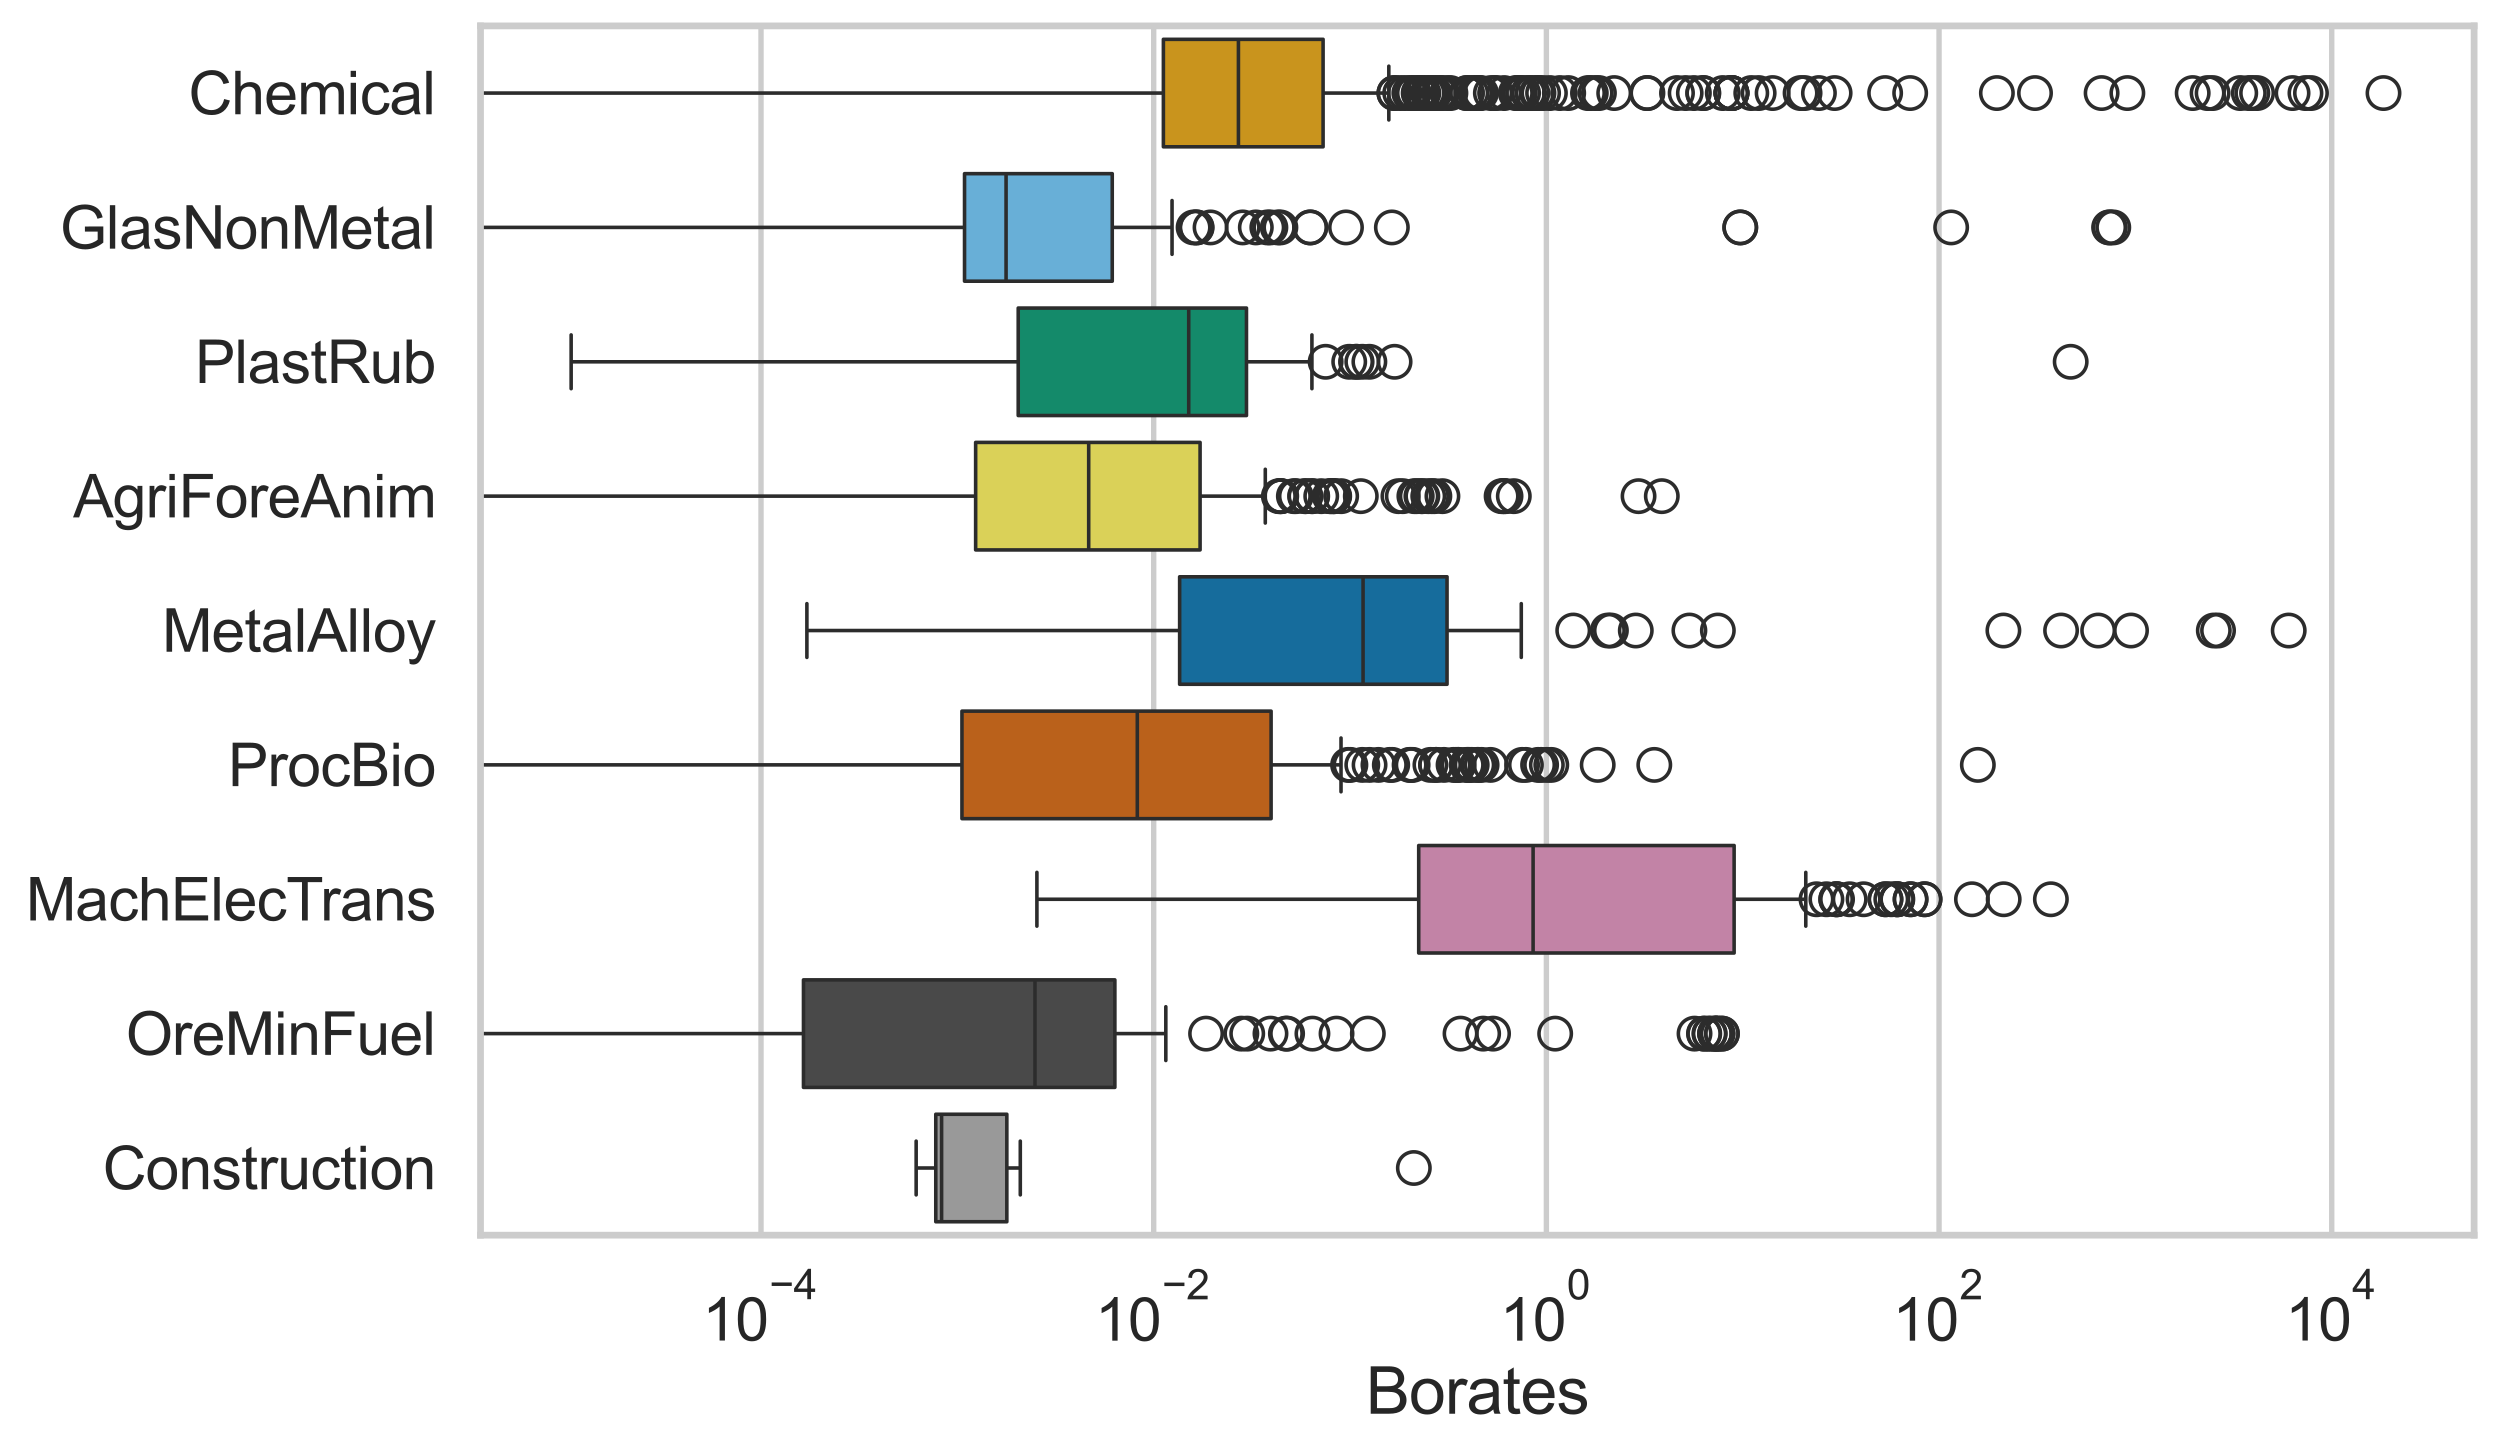 <?xml version="1.0" encoding="utf-8" standalone="no"?>
<!DOCTYPE svg PUBLIC "-//W3C//DTD SVG 1.1//EN"
  "http://www.w3.org/Graphics/SVG/1.1/DTD/svg11.dtd">
<svg xmlns:xlink="http://www.w3.org/1999/xlink" width="695.577pt" height="404.121pt" viewBox="0 0 695.577 404.121" xmlns="http://www.w3.org/2000/svg" version="1.1">
 <defs>
  <style type="text/css">*{stroke-linejoin: round; stroke-linecap: butt}</style>
 </defs>
 <g id="figure_1">
  <g id="patch_1">
   <path d="M 0 404.121 
L 695.577 404.121 
L 695.577 0 
L 0 0 
z
" style="fill: #ffffff"/>
  </g>
  <g id="axes_1">
   <g id="patch_2">
    <path d="M 133.697 343.665 
L 688.377 343.665 
L 688.377 7.2 
L 133.697 7.2 
z
" style="fill: #ffffff"/>
   </g>
   <g id="matplotlib.axis_1">
    <g id="xtick_1">
     <g id="line2d_1">
      <path d="M 211.738 343.665 
L 211.738 7.2 
" clip-path="url(#p78f8ecec0d)" style="fill: none; stroke: #cccccc; stroke-width: 1.5; stroke-linecap: round"/>
     </g>
     <g id="text_1">
      <!-- $\mathdefault{10^{-4}}$ -->
      <g style="fill: #262626" transform="translate(195.403 373.015) scale(0.165 -0.165)">
       <defs>
        <path id="ArialMT-31" d="M 2384 0 
L 1822 0 
L 1822 3584 
Q 1619 3391 1289 3197 
Q 959 3003 697 2906 
L 697 3450 
Q 1169 3672 1522 3987 
Q 1875 4303 2022 4600 
L 2384 4600 
L 2384 0 
z
" transform="scale(0.016)"/>
        <path id="ArialMT-30" d="M 266 2259 
Q 266 3072 433 3567 
Q 600 4063 929 4331 
Q 1259 4600 1759 4600 
Q 2128 4600 2406 4451 
Q 2684 4303 2865 4023 
Q 3047 3744 3150 3342 
Q 3253 2941 3253 2259 
Q 3253 1453 3087 958 
Q 2922 463 2592 192 
Q 2263 -78 1759 -78 
Q 1097 -78 719 397 
Q 266 969 266 2259 
z
M 844 2259 
Q 844 1131 1108 757 
Q 1372 384 1759 384 
Q 2147 384 2411 759 
Q 2675 1134 2675 2259 
Q 2675 3391 2411 3762 
Q 2147 4134 1753 4134 
Q 1366 4134 1134 3806 
Q 844 3388 844 2259 
z
" transform="scale(0.016)"/>
        <path id="ArialMT-2212" d="M 3381 1997 
L 356 1997 
L 356 2522 
L 3381 2522 
L 3381 1997 
z
" transform="scale(0.016)"/>
        <path id="ArialMT-34" d="M 2069 0 
L 2069 1097 
L 81 1097 
L 81 1613 
L 2172 4581 
L 2631 4581 
L 2631 1613 
L 3250 1613 
L 3250 1097 
L 2631 1097 
L 2631 0 
L 2069 0 
z
M 2069 1613 
L 2069 3678 
L 634 1613 
L 2069 1613 
z
" transform="scale(0.016)"/>
       </defs>
       <use xlink:href="#ArialMT-31" transform="translate(0 0.202)"/>
       <use xlink:href="#ArialMT-30" transform="translate(55.615 0.202)"/>
       <use xlink:href="#ArialMT-2212" transform="translate(112.973 69.895) scale(0.7)"/>
       <use xlink:href="#ArialMT-34" transform="translate(153.852 69.895) scale(0.7)"/>
      </g>
     </g>
    </g>
    <g id="xtick_2">
     <g id="line2d_2">
      <path d="M 320.994 343.665 
L 320.994 7.2 
" clip-path="url(#p78f8ecec0d)" style="fill: none; stroke: #cccccc; stroke-width: 1.5; stroke-linecap: round"/>
     </g>
     <g id="text_2">
      <!-- $\mathdefault{10^{-2}}$ -->
      <g style="fill: #262626" transform="translate(304.659 373.18) scale(0.165 -0.165)">
       <defs>
        <path id="ArialMT-32" d="M 3222 541 
L 3222 0 
L 194 0 
Q 188 203 259 391 
Q 375 700 629 1000 
Q 884 1300 1366 1694 
Q 2113 2306 2375 2664 
Q 2638 3022 2638 3341 
Q 2638 3675 2398 3904 
Q 2159 4134 1775 4134 
Q 1369 4134 1125 3890 
Q 881 3647 878 3216 
L 300 3275 
Q 359 3922 746 4261 
Q 1134 4600 1788 4600 
Q 2447 4600 2831 4234 
Q 3216 3869 3216 3328 
Q 3216 3053 3103 2787 
Q 2991 2522 2730 2228 
Q 2469 1934 1863 1422 
Q 1356 997 1212 845 
Q 1069 694 975 541 
L 3222 541 
z
" transform="scale(0.016)"/>
       </defs>
       <use xlink:href="#ArialMT-31" transform="translate(0 0.994)"/>
       <use xlink:href="#ArialMT-30" transform="translate(55.615 0.994)"/>
       <use xlink:href="#ArialMT-2212" transform="translate(112.973 70.688) scale(0.7)"/>
       <use xlink:href="#ArialMT-32" transform="translate(153.852 70.688) scale(0.7)"/>
      </g>
     </g>
    </g>
    <g id="xtick_3">
     <g id="line2d_3">
      <path d="M 430.25 343.665 
L 430.25 7.2 
" clip-path="url(#p78f8ecec0d)" style="fill: none; stroke: #cccccc; stroke-width: 1.5; stroke-linecap: round"/>
     </g>
     <g id="text_3">
      <!-- $\mathdefault{10^{0}}$ -->
      <g style="fill: #262626" transform="translate(417.297 373.18) scale(0.165 -0.165)">
       <use xlink:href="#ArialMT-31" transform="translate(0 0.994)"/>
       <use xlink:href="#ArialMT-30" transform="translate(55.615 0.994)"/>
       <use xlink:href="#ArialMT-30" transform="translate(112.973 70.688) scale(0.7)"/>
      </g>
     </g>
    </g>
    <g id="xtick_4">
     <g id="line2d_4">
      <path d="M 539.505 343.665 
L 539.505 7.2 
" clip-path="url(#p78f8ecec0d)" style="fill: none; stroke: #cccccc; stroke-width: 1.5; stroke-linecap: round"/>
     </g>
     <g id="text_4">
      <!-- $\mathdefault{10^{2}}$ -->
      <g style="fill: #262626" transform="translate(526.553 373.18) scale(0.165 -0.165)">
       <use xlink:href="#ArialMT-31" transform="translate(0 0.994)"/>
       <use xlink:href="#ArialMT-30" transform="translate(55.615 0.994)"/>
       <use xlink:href="#ArialMT-32" transform="translate(112.973 70.688) scale(0.7)"/>
      </g>
     </g>
    </g>
    <g id="xtick_5">
     <g id="line2d_5">
      <path d="M 648.761 343.665 
L 648.761 7.2 
" clip-path="url(#p78f8ecec0d)" style="fill: none; stroke: #cccccc; stroke-width: 1.5; stroke-linecap: round"/>
     </g>
     <g id="text_5">
      <!-- $\mathdefault{10^{4}}$ -->
      <g style="fill: #262626" transform="translate(635.808 373.015) scale(0.165 -0.165)">
       <use xlink:href="#ArialMT-31" transform="translate(0 0.202)"/>
       <use xlink:href="#ArialMT-30" transform="translate(55.615 0.202)"/>
       <use xlink:href="#ArialMT-34" transform="translate(112.973 69.895) scale(0.7)"/>
      </g>
     </g>
    </g>
    <g id="text_6">
     <!-- Borates -->
     <g style="fill: #262626" transform="translate(380.022 393.344) scale(0.18 -0.18)">
      <defs>
       <path id="ArialMT-42" d="M 469 0 
L 469 4581 
L 2188 4581 
Q 2713 4581 3030 4442 
Q 3347 4303 3526 4014 
Q 3706 3725 3706 3409 
Q 3706 3116 3547 2856 
Q 3388 2597 3066 2438 
Q 3481 2316 3704 2022 
Q 3928 1728 3928 1328 
Q 3928 1006 3792 729 
Q 3656 453 3456 303 
Q 3256 153 2954 76 
Q 2653 0 2216 0 
L 469 0 
z
M 1075 2656 
L 2066 2656 
Q 2469 2656 2644 2709 
Q 2875 2778 2992 2937 
Q 3109 3097 3109 3338 
Q 3109 3566 3000 3739 
Q 2891 3913 2687 3977 
Q 2484 4041 1991 4041 
L 1075 4041 
L 1075 2656 
z
M 1075 541 
L 2216 541 
Q 2509 541 2628 563 
Q 2838 600 2978 687 
Q 3119 775 3209 942 
Q 3300 1109 3300 1328 
Q 3300 1584 3169 1773 
Q 3038 1963 2805 2039 
Q 2572 2116 2134 2116 
L 1075 2116 
L 1075 541 
z
" transform="scale(0.016)"/>
       <path id="ArialMT-6f" d="M 213 1659 
Q 213 2581 725 3025 
Q 1153 3394 1769 3394 
Q 2453 3394 2887 2945 
Q 3322 2497 3322 1706 
Q 3322 1066 3130 698 
Q 2938 331 2570 128 
Q 2203 -75 1769 -75 
Q 1072 -75 642 372 
Q 213 819 213 1659 
z
M 791 1659 
Q 791 1022 1069 705 
Q 1347 388 1769 388 
Q 2188 388 2466 706 
Q 2744 1025 2744 1678 
Q 2744 2294 2464 2611 
Q 2184 2928 1769 2928 
Q 1347 2928 1069 2612 
Q 791 2297 791 1659 
z
" transform="scale(0.016)"/>
       <path id="ArialMT-72" d="M 416 0 
L 416 3319 
L 922 3319 
L 922 2816 
Q 1116 3169 1280 3281 
Q 1444 3394 1641 3394 
Q 1925 3394 2219 3213 
L 2025 2691 
Q 1819 2813 1613 2813 
Q 1428 2813 1281 2702 
Q 1134 2591 1072 2394 
Q 978 2094 978 1738 
L 978 0 
L 416 0 
z
" transform="scale(0.016)"/>
       <path id="ArialMT-61" d="M 2588 409 
Q 2275 144 1986 34 
Q 1697 -75 1366 -75 
Q 819 -75 525 192 
Q 231 459 231 875 
Q 231 1119 342 1320 
Q 453 1522 633 1644 
Q 813 1766 1038 1828 
Q 1203 1872 1538 1913 
Q 2219 1994 2541 2106 
Q 2544 2222 2544 2253 
Q 2544 2597 2384 2738 
Q 2169 2928 1744 2928 
Q 1347 2928 1158 2789 
Q 969 2650 878 2297 
L 328 2372 
Q 403 2725 575 2942 
Q 747 3159 1072 3276 
Q 1397 3394 1825 3394 
Q 2250 3394 2515 3294 
Q 2781 3194 2906 3042 
Q 3031 2891 3081 2659 
Q 3109 2516 3109 2141 
L 3109 1391 
Q 3109 606 3145 398 
Q 3181 191 3288 0 
L 2700 0 
Q 2613 175 2588 409 
z
M 2541 1666 
Q 2234 1541 1622 1453 
Q 1275 1403 1131 1340 
Q 988 1278 909 1158 
Q 831 1038 831 891 
Q 831 666 1001 516 
Q 1172 366 1500 366 
Q 1825 366 2078 508 
Q 2331 650 2450 897 
Q 2541 1088 2541 1459 
L 2541 1666 
z
" transform="scale(0.016)"/>
       <path id="ArialMT-74" d="M 1650 503 
L 1731 6 
Q 1494 -44 1306 -44 
Q 1000 -44 831 53 
Q 663 150 594 308 
Q 525 466 525 972 
L 525 2881 
L 113 2881 
L 113 3319 
L 525 3319 
L 525 4141 
L 1084 4478 
L 1084 3319 
L 1650 3319 
L 1650 2881 
L 1084 2881 
L 1084 941 
Q 1084 700 1114 631 
Q 1144 563 1211 522 
Q 1278 481 1403 481 
Q 1497 481 1650 503 
z
" transform="scale(0.016)"/>
       <path id="ArialMT-65" d="M 2694 1069 
L 3275 997 
Q 3138 488 2766 206 
Q 2394 -75 1816 -75 
Q 1088 -75 661 373 
Q 234 822 234 1631 
Q 234 2469 665 2931 
Q 1097 3394 1784 3394 
Q 2450 3394 2872 2941 
Q 3294 2488 3294 1666 
Q 3294 1616 3291 1516 
L 816 1516 
Q 847 969 1125 678 
Q 1403 388 1819 388 
Q 2128 388 2347 550 
Q 2566 713 2694 1069 
z
M 847 1978 
L 2700 1978 
Q 2663 2397 2488 2606 
Q 2219 2931 1791 2931 
Q 1403 2931 1139 2672 
Q 875 2413 847 1978 
z
" transform="scale(0.016)"/>
       <path id="ArialMT-73" d="M 197 991 
L 753 1078 
Q 800 744 1014 566 
Q 1228 388 1613 388 
Q 2000 388 2187 545 
Q 2375 703 2375 916 
Q 2375 1106 2209 1216 
Q 2094 1291 1634 1406 
Q 1016 1563 777 1677 
Q 538 1791 414 1992 
Q 291 2194 291 2438 
Q 291 2659 392 2848 
Q 494 3038 669 3163 
Q 800 3259 1026 3326 
Q 1253 3394 1513 3394 
Q 1903 3394 2198 3281 
Q 2494 3169 2634 2976 
Q 2775 2784 2828 2463 
L 2278 2388 
Q 2241 2644 2061 2787 
Q 1881 2931 1553 2931 
Q 1166 2931 1000 2803 
Q 834 2675 834 2503 
Q 834 2394 903 2306 
Q 972 2216 1119 2156 
Q 1203 2125 1616 2013 
Q 2213 1853 2448 1751 
Q 2684 1650 2818 1456 
Q 2953 1263 2953 975 
Q 2953 694 2789 445 
Q 2625 197 2315 61 
Q 2006 -75 1616 -75 
Q 969 -75 630 194 
Q 291 463 197 991 
z
" transform="scale(0.016)"/>
      </defs>
      <use xlink:href="#ArialMT-42"/>
      <use xlink:href="#ArialMT-6f" transform="translate(66.699 0)"/>
      <use xlink:href="#ArialMT-72" transform="translate(122.314 0)"/>
      <use xlink:href="#ArialMT-61" transform="translate(155.615 0)"/>
      <use xlink:href="#ArialMT-74" transform="translate(211.23 0)"/>
      <use xlink:href="#ArialMT-65" transform="translate(239.014 0)"/>
      <use xlink:href="#ArialMT-73" transform="translate(294.629 0)"/>
     </g>
    </g>
   </g>
   <g id="matplotlib.axis_2">
    <g id="ytick_1">
     <g id="text_7">
      <!-- Chemical -->
      <g style="fill: #262626" transform="translate(52.428 31.798) scale(0.165 -0.165)">
       <defs>
        <path id="ArialMT-43" d="M 3763 1606 
L 4369 1453 
Q 4178 706 3683 314 
Q 3188 -78 2472 -78 
Q 1731 -78 1267 223 
Q 803 525 561 1097 
Q 319 1669 319 2325 
Q 319 3041 592 3573 
Q 866 4106 1370 4382 
Q 1875 4659 2481 4659 
Q 3169 4659 3637 4309 
Q 4106 3959 4291 3325 
L 3694 3184 
Q 3534 3684 3231 3912 
Q 2928 4141 2469 4141 
Q 1941 4141 1586 3887 
Q 1231 3634 1087 3207 
Q 944 2781 944 2328 
Q 944 1744 1114 1308 
Q 1284 872 1643 656 
Q 2003 441 2422 441 
Q 2931 441 3284 734 
Q 3638 1028 3763 1606 
z
" transform="scale(0.016)"/>
        <path id="ArialMT-68" d="M 422 0 
L 422 4581 
L 984 4581 
L 984 2938 
Q 1378 3394 1978 3394 
Q 2347 3394 2619 3248 
Q 2891 3103 3008 2847 
Q 3125 2591 3125 2103 
L 3125 0 
L 2563 0 
L 2563 2103 
Q 2563 2525 2380 2717 
Q 2197 2909 1863 2909 
Q 1613 2909 1392 2779 
Q 1172 2650 1078 2428 
Q 984 2206 984 1816 
L 984 0 
L 422 0 
z
" transform="scale(0.016)"/>
        <path id="ArialMT-6d" d="M 422 0 
L 422 3319 
L 925 3319 
L 925 2853 
Q 1081 3097 1340 3245 
Q 1600 3394 1931 3394 
Q 2300 3394 2536 3241 
Q 2772 3088 2869 2813 
Q 3263 3394 3894 3394 
Q 4388 3394 4653 3120 
Q 4919 2847 4919 2278 
L 4919 0 
L 4359 0 
L 4359 2091 
Q 4359 2428 4304 2576 
Q 4250 2725 4106 2815 
Q 3963 2906 3769 2906 
Q 3419 2906 3187 2673 
Q 2956 2441 2956 1928 
L 2956 0 
L 2394 0 
L 2394 2156 
Q 2394 2531 2256 2718 
Q 2119 2906 1806 2906 
Q 1569 2906 1367 2781 
Q 1166 2656 1075 2415 
Q 984 2175 984 1722 
L 984 0 
L 422 0 
z
" transform="scale(0.016)"/>
        <path id="ArialMT-69" d="M 425 3934 
L 425 4581 
L 988 4581 
L 988 3934 
L 425 3934 
z
M 425 0 
L 425 3319 
L 988 3319 
L 988 0 
L 425 0 
z
" transform="scale(0.016)"/>
        <path id="ArialMT-63" d="M 2588 1216 
L 3141 1144 
Q 3050 572 2676 248 
Q 2303 -75 1759 -75 
Q 1078 -75 664 370 
Q 250 816 250 1647 
Q 250 2184 428 2587 
Q 606 2991 970 3192 
Q 1334 3394 1763 3394 
Q 2303 3394 2647 3120 
Q 2991 2847 3088 2344 
L 2541 2259 
Q 2463 2594 2264 2762 
Q 2066 2931 1784 2931 
Q 1359 2931 1093 2626 
Q 828 2322 828 1663 
Q 828 994 1084 691 
Q 1341 388 1753 388 
Q 2084 388 2306 591 
Q 2528 794 2588 1216 
z
" transform="scale(0.016)"/>
        <path id="ArialMT-6c" d="M 409 0 
L 409 4581 
L 972 4581 
L 972 0 
L 409 0 
z
" transform="scale(0.016)"/>
       </defs>
       <use xlink:href="#ArialMT-43"/>
       <use xlink:href="#ArialMT-68" transform="translate(72.217 0)"/>
       <use xlink:href="#ArialMT-65" transform="translate(127.832 0)"/>
       <use xlink:href="#ArialMT-6d" transform="translate(183.447 0)"/>
       <use xlink:href="#ArialMT-69" transform="translate(266.748 0)"/>
       <use xlink:href="#ArialMT-63" transform="translate(288.965 0)"/>
       <use xlink:href="#ArialMT-61" transform="translate(338.965 0)"/>
       <use xlink:href="#ArialMT-6c" transform="translate(394.58 0)"/>
      </g>
     </g>
    </g>
    <g id="ytick_2">
     <g id="text_8">
      <!-- GlasNonMetal -->
      <g style="fill: #262626" transform="translate(16.659 69.183) scale(0.165 -0.165)">
       <defs>
        <path id="ArialMT-47" d="M 2638 1797 
L 2638 2334 
L 4578 2338 
L 4578 638 
Q 4131 281 3656 101 
Q 3181 -78 2681 -78 
Q 2006 -78 1454 211 
Q 903 500 622 1047 
Q 341 1594 341 2269 
Q 341 2938 620 3517 
Q 900 4097 1425 4378 
Q 1950 4659 2634 4659 
Q 3131 4659 3532 4498 
Q 3934 4338 4162 4050 
Q 4391 3763 4509 3300 
L 3963 3150 
Q 3859 3500 3706 3700 
Q 3553 3900 3268 4020 
Q 2984 4141 2638 4141 
Q 2222 4141 1919 4014 
Q 1616 3888 1430 3681 
Q 1244 3475 1141 3228 
Q 966 2803 966 2306 
Q 966 1694 1177 1281 
Q 1388 869 1791 669 
Q 2194 469 2647 469 
Q 3041 469 3416 620 
Q 3791 772 3984 944 
L 3984 1797 
L 2638 1797 
z
" transform="scale(0.016)"/>
        <path id="ArialMT-4e" d="M 488 0 
L 488 4581 
L 1109 4581 
L 3516 984 
L 3516 4581 
L 4097 4581 
L 4097 0 
L 3475 0 
L 1069 3600 
L 1069 0 
L 488 0 
z
" transform="scale(0.016)"/>
        <path id="ArialMT-6e" d="M 422 0 
L 422 3319 
L 928 3319 
L 928 2847 
Q 1294 3394 1984 3394 
Q 2284 3394 2536 3286 
Q 2788 3178 2913 3003 
Q 3038 2828 3088 2588 
Q 3119 2431 3119 2041 
L 3119 0 
L 2556 0 
L 2556 2019 
Q 2556 2363 2490 2533 
Q 2425 2703 2258 2804 
Q 2091 2906 1866 2906 
Q 1506 2906 1245 2678 
Q 984 2450 984 1813 
L 984 0 
L 422 0 
z
" transform="scale(0.016)"/>
        <path id="ArialMT-4d" d="M 475 0 
L 475 4581 
L 1388 4581 
L 2472 1338 
Q 2622 884 2691 659 
Q 2769 909 2934 1394 
L 4031 4581 
L 4847 4581 
L 4847 0 
L 4263 0 
L 4263 3834 
L 2931 0 
L 2384 0 
L 1059 3900 
L 1059 0 
L 475 0 
z
" transform="scale(0.016)"/>
       </defs>
       <use xlink:href="#ArialMT-47"/>
       <use xlink:href="#ArialMT-6c" transform="translate(77.783 0)"/>
       <use xlink:href="#ArialMT-61" transform="translate(100 0)"/>
       <use xlink:href="#ArialMT-73" transform="translate(155.615 0)"/>
       <use xlink:href="#ArialMT-4e" transform="translate(205.615 0)"/>
       <use xlink:href="#ArialMT-6f" transform="translate(277.832 0)"/>
       <use xlink:href="#ArialMT-6e" transform="translate(333.447 0)"/>
       <use xlink:href="#ArialMT-4d" transform="translate(389.062 0)"/>
       <use xlink:href="#ArialMT-65" transform="translate(472.363 0)"/>
       <use xlink:href="#ArialMT-74" transform="translate(527.979 0)"/>
       <use xlink:href="#ArialMT-61" transform="translate(555.762 0)"/>
       <use xlink:href="#ArialMT-6c" transform="translate(611.377 0)"/>
      </g>
     </g>
    </g>
    <g id="ytick_3">
     <g id="text_9">
      <!-- PlastRub -->
      <g style="fill: #262626" transform="translate(54.248 106.568) scale(0.165 -0.165)">
       <defs>
        <path id="ArialMT-50" d="M 494 0 
L 494 4581 
L 2222 4581 
Q 2678 4581 2919 4538 
Q 3256 4481 3484 4323 
Q 3713 4166 3852 3881 
Q 3991 3597 3991 3256 
Q 3991 2672 3619 2267 
Q 3247 1863 2275 1863 
L 1100 1863 
L 1100 0 
L 494 0 
z
M 1100 2403 
L 2284 2403 
Q 2872 2403 3119 2622 
Q 3366 2841 3366 3238 
Q 3366 3525 3220 3729 
Q 3075 3934 2838 4000 
Q 2684 4041 2272 4041 
L 1100 4041 
L 1100 2403 
z
" transform="scale(0.016)"/>
        <path id="ArialMT-52" d="M 503 0 
L 503 4581 
L 2534 4581 
Q 3147 4581 3465 4457 
Q 3784 4334 3975 4021 
Q 4166 3709 4166 3331 
Q 4166 2844 3850 2509 
Q 3534 2175 2875 2084 
Q 3116 1969 3241 1856 
Q 3506 1613 3744 1247 
L 4541 0 
L 3778 0 
L 3172 953 
Q 2906 1366 2734 1584 
Q 2563 1803 2427 1890 
Q 2291 1978 2150 2013 
Q 2047 2034 1813 2034 
L 1109 2034 
L 1109 0 
L 503 0 
z
M 1109 2559 
L 2413 2559 
Q 2828 2559 3062 2645 
Q 3297 2731 3419 2920 
Q 3541 3109 3541 3331 
Q 3541 3656 3305 3865 
Q 3069 4075 2559 4075 
L 1109 4075 
L 1109 2559 
z
" transform="scale(0.016)"/>
        <path id="ArialMT-75" d="M 2597 0 
L 2597 488 
Q 2209 -75 1544 -75 
Q 1250 -75 995 37 
Q 741 150 617 320 
Q 494 491 444 738 
Q 409 903 409 1263 
L 409 3319 
L 972 3319 
L 972 1478 
Q 972 1038 1006 884 
Q 1059 663 1231 536 
Q 1403 409 1656 409 
Q 1909 409 2131 539 
Q 2353 669 2445 892 
Q 2538 1116 2538 1541 
L 2538 3319 
L 3100 3319 
L 3100 0 
L 2597 0 
z
" transform="scale(0.016)"/>
        <path id="ArialMT-62" d="M 941 0 
L 419 0 
L 419 4581 
L 981 4581 
L 981 2947 
Q 1338 3394 1891 3394 
Q 2197 3394 2470 3270 
Q 2744 3147 2920 2923 
Q 3097 2700 3197 2384 
Q 3297 2069 3297 1709 
Q 3297 856 2875 390 
Q 2453 -75 1863 -75 
Q 1275 -75 941 416 
L 941 0 
z
M 934 1684 
Q 934 1088 1097 822 
Q 1363 388 1816 388 
Q 2184 388 2453 708 
Q 2722 1028 2722 1663 
Q 2722 2313 2464 2622 
Q 2206 2931 1841 2931 
Q 1472 2931 1203 2611 
Q 934 2291 934 1684 
z
" transform="scale(0.016)"/>
       </defs>
       <use xlink:href="#ArialMT-50"/>
       <use xlink:href="#ArialMT-6c" transform="translate(66.699 0)"/>
       <use xlink:href="#ArialMT-61" transform="translate(88.916 0)"/>
       <use xlink:href="#ArialMT-73" transform="translate(144.531 0)"/>
       <use xlink:href="#ArialMT-74" transform="translate(194.531 0)"/>
       <use xlink:href="#ArialMT-52" transform="translate(222.314 0)"/>
       <use xlink:href="#ArialMT-75" transform="translate(294.531 0)"/>
       <use xlink:href="#ArialMT-62" transform="translate(350.146 0)"/>
      </g>
     </g>
    </g>
    <g id="ytick_4">
     <g id="text_10">
      <!-- AgriForeAnim -->
      <g style="fill: #262626" transform="translate(20.341 143.953) scale(0.165 -0.165)">
       <defs>
        <path id="ArialMT-41" d="M -9 0 
L 1750 4581 
L 2403 4581 
L 4278 0 
L 3588 0 
L 3053 1388 
L 1138 1388 
L 634 0 
L -9 0 
z
M 1313 1881 
L 2866 1881 
L 2388 3150 
Q 2169 3728 2063 4100 
Q 1975 3659 1816 3225 
L 1313 1881 
z
" transform="scale(0.016)"/>
        <path id="ArialMT-67" d="M 319 -275 
L 866 -356 
Q 900 -609 1056 -725 
Q 1266 -881 1628 -881 
Q 2019 -881 2231 -725 
Q 2444 -569 2519 -288 
Q 2563 -116 2559 434 
Q 2191 0 1641 0 
Q 956 0 581 494 
Q 206 988 206 1678 
Q 206 2153 378 2554 
Q 550 2956 876 3175 
Q 1203 3394 1644 3394 
Q 2231 3394 2613 2919 
L 2613 3319 
L 3131 3319 
L 3131 450 
Q 3131 -325 2973 -648 
Q 2816 -972 2473 -1159 
Q 2131 -1347 1631 -1347 
Q 1038 -1347 672 -1080 
Q 306 -813 319 -275 
z
M 784 1719 
Q 784 1066 1043 766 
Q 1303 466 1694 466 
Q 2081 466 2343 764 
Q 2606 1063 2606 1700 
Q 2606 2309 2336 2618 
Q 2066 2928 1684 2928 
Q 1309 2928 1046 2623 
Q 784 2319 784 1719 
z
" transform="scale(0.016)"/>
        <path id="ArialMT-46" d="M 525 0 
L 525 4581 
L 3616 4581 
L 3616 4041 
L 1131 4041 
L 1131 2622 
L 3281 2622 
L 3281 2081 
L 1131 2081 
L 1131 0 
L 525 0 
z
" transform="scale(0.016)"/>
       </defs>
       <use xlink:href="#ArialMT-41"/>
       <use xlink:href="#ArialMT-67" transform="translate(66.699 0)"/>
       <use xlink:href="#ArialMT-72" transform="translate(122.314 0)"/>
       <use xlink:href="#ArialMT-69" transform="translate(155.615 0)"/>
       <use xlink:href="#ArialMT-46" transform="translate(177.832 0)"/>
       <use xlink:href="#ArialMT-6f" transform="translate(238.916 0)"/>
       <use xlink:href="#ArialMT-72" transform="translate(294.531 0)"/>
       <use xlink:href="#ArialMT-65" transform="translate(327.832 0)"/>
       <use xlink:href="#ArialMT-41" transform="translate(383.447 0)"/>
       <use xlink:href="#ArialMT-6e" transform="translate(450.146 0)"/>
       <use xlink:href="#ArialMT-69" transform="translate(505.762 0)"/>
       <use xlink:href="#ArialMT-6d" transform="translate(527.979 0)"/>
      </g>
     </g>
    </g>
    <g id="ytick_5">
     <g id="text_11">
      <!-- MetalAlloy -->
      <g style="fill: #262626" transform="translate(45.088 181.337) scale(0.165 -0.165)">
       <defs>
        <path id="ArialMT-79" d="M 397 -1278 
L 334 -750 
Q 519 -800 656 -800 
Q 844 -800 956 -737 
Q 1069 -675 1141 -563 
Q 1194 -478 1313 -144 
Q 1328 -97 1363 -6 
L 103 3319 
L 709 3319 
L 1400 1397 
Q 1534 1031 1641 628 
Q 1738 1016 1872 1384 
L 2581 3319 
L 3144 3319 
L 1881 -56 
Q 1678 -603 1566 -809 
Q 1416 -1088 1222 -1217 
Q 1028 -1347 759 -1347 
Q 597 -1347 397 -1278 
z
" transform="scale(0.016)"/>
       </defs>
       <use xlink:href="#ArialMT-4d"/>
       <use xlink:href="#ArialMT-65" transform="translate(83.301 0)"/>
       <use xlink:href="#ArialMT-74" transform="translate(138.916 0)"/>
       <use xlink:href="#ArialMT-61" transform="translate(166.699 0)"/>
       <use xlink:href="#ArialMT-6c" transform="translate(222.314 0)"/>
       <use xlink:href="#ArialMT-41" transform="translate(244.531 0)"/>
       <use xlink:href="#ArialMT-6c" transform="translate(311.23 0)"/>
       <use xlink:href="#ArialMT-6c" transform="translate(333.447 0)"/>
       <use xlink:href="#ArialMT-6f" transform="translate(355.664 0)"/>
       <use xlink:href="#ArialMT-79" transform="translate(411.279 0)"/>
      </g>
     </g>
    </g>
    <g id="ytick_6">
     <g id="text_12">
      <!-- ProcBio -->
      <g style="fill: #262626" transform="translate(63.424 218.722) scale(0.165 -0.165)">
       <use xlink:href="#ArialMT-50"/>
       <use xlink:href="#ArialMT-72" transform="translate(66.699 0)"/>
       <use xlink:href="#ArialMT-6f" transform="translate(100 0)"/>
       <use xlink:href="#ArialMT-63" transform="translate(155.615 0)"/>
       <use xlink:href="#ArialMT-42" transform="translate(205.615 0)"/>
       <use xlink:href="#ArialMT-69" transform="translate(272.314 0)"/>
       <use xlink:href="#ArialMT-6f" transform="translate(294.531 0)"/>
      </g>
     </g>
    </g>
    <g id="ytick_7">
     <g id="text_13">
      <!-- MachElecTrans -->
      <g style="fill: #262626" transform="translate(7.2 256.107) scale(0.165 -0.165)">
       <defs>
        <path id="ArialMT-45" d="M 506 0 
L 506 4581 
L 3819 4581 
L 3819 4041 
L 1113 4041 
L 1113 2638 
L 3647 2638 
L 3647 2100 
L 1113 2100 
L 1113 541 
L 3925 541 
L 3925 0 
L 506 0 
z
" transform="scale(0.016)"/>
        <path id="ArialMT-54" d="M 1659 0 
L 1659 4041 
L 150 4041 
L 150 4581 
L 3781 4581 
L 3781 4041 
L 2266 4041 
L 2266 0 
L 1659 0 
z
" transform="scale(0.016)"/>
       </defs>
       <use xlink:href="#ArialMT-4d"/>
       <use xlink:href="#ArialMT-61" transform="translate(83.301 0)"/>
       <use xlink:href="#ArialMT-63" transform="translate(138.916 0)"/>
       <use xlink:href="#ArialMT-68" transform="translate(188.916 0)"/>
       <use xlink:href="#ArialMT-45" transform="translate(244.531 0)"/>
       <use xlink:href="#ArialMT-6c" transform="translate(311.23 0)"/>
       <use xlink:href="#ArialMT-65" transform="translate(333.447 0)"/>
       <use xlink:href="#ArialMT-63" transform="translate(389.062 0)"/>
       <use xlink:href="#ArialMT-54" transform="translate(439.062 0)"/>
       <use xlink:href="#ArialMT-72" transform="translate(496.396 0)"/>
       <use xlink:href="#ArialMT-61" transform="translate(529.697 0)"/>
       <use xlink:href="#ArialMT-6e" transform="translate(585.312 0)"/>
       <use xlink:href="#ArialMT-73" transform="translate(640.928 0)"/>
      </g>
     </g>
    </g>
    <g id="ytick_8">
     <g id="text_14">
      <!-- OreMinFuel -->
      <g style="fill: #262626" transform="translate(35.013 293.492) scale(0.165 -0.165)">
       <defs>
        <path id="ArialMT-4f" d="M 309 2231 
Q 309 3372 921 4017 
Q 1534 4663 2503 4663 
Q 3138 4663 3647 4359 
Q 4156 4056 4423 3514 
Q 4691 2972 4691 2284 
Q 4691 1588 4409 1038 
Q 4128 488 3612 205 
Q 3097 -78 2500 -78 
Q 1853 -78 1343 234 
Q 834 547 571 1087 
Q 309 1628 309 2231 
z
M 934 2222 
Q 934 1394 1379 917 
Q 1825 441 2497 441 
Q 3181 441 3623 922 
Q 4066 1403 4066 2288 
Q 4066 2847 3877 3264 
Q 3688 3681 3323 3911 
Q 2959 4141 2506 4141 
Q 1863 4141 1398 3698 
Q 934 3256 934 2222 
z
" transform="scale(0.016)"/>
       </defs>
       <use xlink:href="#ArialMT-4f"/>
       <use xlink:href="#ArialMT-72" transform="translate(77.783 0)"/>
       <use xlink:href="#ArialMT-65" transform="translate(111.084 0)"/>
       <use xlink:href="#ArialMT-4d" transform="translate(166.699 0)"/>
       <use xlink:href="#ArialMT-69" transform="translate(250 0)"/>
       <use xlink:href="#ArialMT-6e" transform="translate(272.217 0)"/>
       <use xlink:href="#ArialMT-46" transform="translate(327.832 0)"/>
       <use xlink:href="#ArialMT-75" transform="translate(388.916 0)"/>
       <use xlink:href="#ArialMT-65" transform="translate(444.531 0)"/>
       <use xlink:href="#ArialMT-6c" transform="translate(500.146 0)"/>
      </g>
     </g>
    </g>
    <g id="ytick_9">
     <g id="text_15">
      <!-- Construction -->
      <g style="fill: #262626" transform="translate(28.575 330.877) scale(0.165 -0.165)">
       <use xlink:href="#ArialMT-43"/>
       <use xlink:href="#ArialMT-6f" transform="translate(72.217 0)"/>
       <use xlink:href="#ArialMT-6e" transform="translate(127.832 0)"/>
       <use xlink:href="#ArialMT-73" transform="translate(183.447 0)"/>
       <use xlink:href="#ArialMT-74" transform="translate(233.447 0)"/>
       <use xlink:href="#ArialMT-72" transform="translate(261.23 0)"/>
       <use xlink:href="#ArialMT-75" transform="translate(294.531 0)"/>
       <use xlink:href="#ArialMT-63" transform="translate(350.146 0)"/>
       <use xlink:href="#ArialMT-74" transform="translate(400.146 0)"/>
       <use xlink:href="#ArialMT-69" transform="translate(427.93 0)"/>
       <use xlink:href="#ArialMT-6f" transform="translate(450.146 0)"/>
       <use xlink:href="#ArialMT-6e" transform="translate(505.762 0)"/>
      </g>
     </g>
    </g>
   </g>
   <g id="patch_3">
    <path d="M 323.69 10.938 
L 323.69 40.846 
L 368.124 40.846 
L 368.124 10.938 
L 323.69 10.938 
z
" clip-path="url(#p78f8ecec0d)" style="fill: #c9941d; stroke: #2c2c2c; stroke-linejoin: miter"/>
   </g>
   <g id="line2d_6">
    <path d="M 323.69 25.892 
L -1 25.892 
" clip-path="url(#p78f8ecec0d)" style="fill: none; stroke: #2c2c2c"/>
   </g>
   <g id="line2d_7">
    <path d="M 368.124 25.892 
L 386.413 25.892 
" clip-path="url(#p78f8ecec0d)" style="fill: none; stroke: #2c2c2c"/>
   </g>
   <g id="line2d_8">
    <path clip-path="url(#p78f8ecec0d)" style="fill: none; stroke: #2c2c2c; stroke-linecap: round"/>
   </g>
   <g id="line2d_9">
    <path d="M 386.413 18.415 
L 386.413 33.369 
" clip-path="url(#p78f8ecec0d)" style="fill: none; stroke: #2c2c2c; stroke-linecap: round"/>
   </g>
   <g id="line2d_10">
    <defs>
     <path id="m35ff9dbdd1" d="M 0 4.5 
C 1.193 4.5 2.338 4.026 3.182 3.182 
C 4.026 2.338 4.5 1.193 4.5 0 
C 4.5 -1.193 4.026 -2.338 3.182 -3.182 
C 2.338 -4.026 1.193 -4.5 0 -4.5 
C -1.193 -4.5 -2.338 -4.026 -3.182 -3.182 
C -4.026 -2.338 -4.5 -1.193 -4.5 0 
C -4.5 1.193 -4.026 2.338 -3.182 3.182 
C -2.338 4.026 -1.193 4.5 0 4.5 
z
" style="stroke: #2c2c2c"/>
    </defs>
    <g clip-path="url(#p78f8ecec0d)">
     <use xlink:href="#m35ff9dbdd1" x="481.748" y="25.892" style="fill-opacity: 0; stroke: #2c2c2c"/>
     <use xlink:href="#m35ff9dbdd1" x="411.486" y="25.892" style="fill-opacity: 0; stroke: #2c2c2c"/>
     <use xlink:href="#m35ff9dbdd1" x="471.29" y="25.892" style="fill-opacity: 0; stroke: #2c2c2c"/>
     <use xlink:href="#m35ff9dbdd1" x="500.979" y="25.892" style="fill-opacity: 0; stroke: #2c2c2c"/>
     <use xlink:href="#m35ff9dbdd1" x="458.367" y="25.892" style="fill-opacity: 0; stroke: #2c2c2c"/>
     <use xlink:href="#m35ff9dbdd1" x="481.748" y="25.892" style="fill-opacity: 0; stroke: #2c2c2c"/>
     <use xlink:href="#m35ff9dbdd1" x="614.215" y="25.892" style="fill-opacity: 0; stroke: #2c2c2c"/>
     <use xlink:href="#m35ff9dbdd1" x="481.748" y="25.892" style="fill-opacity: 0; stroke: #2c2c2c"/>
     <use xlink:href="#m35ff9dbdd1" x="418.49" y="25.892" style="fill-opacity: 0; stroke: #2c2c2c"/>
     <use xlink:href="#m35ff9dbdd1" x="422.293" y="25.892" style="fill-opacity: 0; stroke: #2c2c2c"/>
     <use xlink:href="#m35ff9dbdd1" x="397.199" y="25.892" style="fill-opacity: 0; stroke: #2c2c2c"/>
     <use xlink:href="#m35ff9dbdd1" x="479.33" y="25.892" style="fill-opacity: 0; stroke: #2c2c2c"/>
     <use xlink:href="#m35ff9dbdd1" x="487.259" y="25.892" style="fill-opacity: 0; stroke: #2c2c2c"/>
     <use xlink:href="#m35ff9dbdd1" x="400.434" y="25.892" style="fill-opacity: 0; stroke: #2c2c2c"/>
     <use xlink:href="#m35ff9dbdd1" x="426.373" y="25.892" style="fill-opacity: 0; stroke: #2c2c2c"/>
     <use xlink:href="#m35ff9dbdd1" x="398.521" y="25.892" style="fill-opacity: 0; stroke: #2c2c2c"/>
     <use xlink:href="#m35ff9dbdd1" x="421.739" y="25.892" style="fill-opacity: 0; stroke: #2c2c2c"/>
     <use xlink:href="#m35ff9dbdd1" x="566.203" y="25.892" style="fill-opacity: 0; stroke: #2c2c2c"/>
     <use xlink:href="#m35ff9dbdd1" x="489.311" y="25.892" style="fill-opacity: 0; stroke: #2c2c2c"/>
     <use xlink:href="#m35ff9dbdd1" x="414.802" y="25.892" style="fill-opacity: 0; stroke: #2c2c2c"/>
     <use xlink:href="#m35ff9dbdd1" x="502.083" y="25.892" style="fill-opacity: 0; stroke: #2c2c2c"/>
     <use xlink:href="#m35ff9dbdd1" x="468.996" y="25.892" style="fill-opacity: 0; stroke: #2c2c2c"/>
     <use xlink:href="#m35ff9dbdd1" x="449.12" y="25.892" style="fill-opacity: 0; stroke: #2c2c2c"/>
     <use xlink:href="#m35ff9dbdd1" x="627.989" y="25.892" style="fill-opacity: 0; stroke: #2c2c2c"/>
     <use xlink:href="#m35ff9dbdd1" x="403.549" y="25.892" style="fill-opacity: 0; stroke: #2c2c2c"/>
     <use xlink:href="#m35ff9dbdd1" x="394.718" y="25.892" style="fill-opacity: 0; stroke: #2c2c2c"/>
     <use xlink:href="#m35ff9dbdd1" x="395.689" y="25.892" style="fill-opacity: 0; stroke: #2c2c2c"/>
     <use xlink:href="#m35ff9dbdd1" x="398.136" y="25.892" style="fill-opacity: 0; stroke: #2c2c2c"/>
     <use xlink:href="#m35ff9dbdd1" x="615.609" y="25.892" style="fill-opacity: 0; stroke: #2c2c2c"/>
     <use xlink:href="#m35ff9dbdd1" x="398.805" y="25.892" style="fill-opacity: 0; stroke: #2c2c2c"/>
     <use xlink:href="#m35ff9dbdd1" x="466.592" y="25.892" style="fill-opacity: 0; stroke: #2c2c2c"/>
     <use xlink:href="#m35ff9dbdd1" x="626.664" y="25.892" style="fill-opacity: 0; stroke: #2c2c2c"/>
     <use xlink:href="#m35ff9dbdd1" x="401.237" y="25.892" style="fill-opacity: 0; stroke: #2c2c2c"/>
     <use xlink:href="#m35ff9dbdd1" x="444.87" y="25.892" style="fill-opacity: 0; stroke: #2c2c2c"/>
     <use xlink:href="#m35ff9dbdd1" x="396.028" y="25.892" style="fill-opacity: 0; stroke: #2c2c2c"/>
     <use xlink:href="#m35ff9dbdd1" x="387.962" y="25.892" style="fill-opacity: 0; stroke: #2c2c2c"/>
     <use xlink:href="#m35ff9dbdd1" x="641.446" y="25.892" style="fill-opacity: 0; stroke: #2c2c2c"/>
     <use xlink:href="#m35ff9dbdd1" x="402.715" y="25.892" style="fill-opacity: 0; stroke: #2c2c2c"/>
     <use xlink:href="#m35ff9dbdd1" x="392.118" y="25.892" style="fill-opacity: 0; stroke: #2c2c2c"/>
     <use xlink:href="#m35ff9dbdd1" x="433.998" y="25.892" style="fill-opacity: 0; stroke: #2c2c2c"/>
     <use xlink:href="#m35ff9dbdd1" x="389.582" y="25.892" style="fill-opacity: 0; stroke: #2c2c2c"/>
     <use xlink:href="#m35ff9dbdd1" x="625.689" y="25.892" style="fill-opacity: 0; stroke: #2c2c2c"/>
     <use xlink:href="#m35ff9dbdd1" x="425.444" y="25.892" style="fill-opacity: 0; stroke: #2c2c2c"/>
     <use xlink:href="#m35ff9dbdd1" x="428.049" y="25.892" style="fill-opacity: 0; stroke: #2c2c2c"/>
     <use xlink:href="#m35ff9dbdd1" x="408.148" y="25.892" style="fill-opacity: 0; stroke: #2c2c2c"/>
     <use xlink:href="#m35ff9dbdd1" x="395.109" y="25.892" style="fill-opacity: 0; stroke: #2c2c2c"/>
     <use xlink:href="#m35ff9dbdd1" x="510.446" y="25.892" style="fill-opacity: 0; stroke: #2c2c2c"/>
     <use xlink:href="#m35ff9dbdd1" x="423.767" y="25.892" style="fill-opacity: 0; stroke: #2c2c2c"/>
     <use xlink:href="#m35ff9dbdd1" x="555.595" y="25.892" style="fill-opacity: 0; stroke: #2c2c2c"/>
     <use xlink:href="#m35ff9dbdd1" x="441.83" y="25.892" style="fill-opacity: 0; stroke: #2c2c2c"/>
     <use xlink:href="#m35ff9dbdd1" x="411.233" y="25.892" style="fill-opacity: 0; stroke: #2c2c2c"/>
     <use xlink:href="#m35ff9dbdd1" x="392.899" y="25.892" style="fill-opacity: 0; stroke: #2c2c2c"/>
     <use xlink:href="#m35ff9dbdd1" x="506.077" y="25.892" style="fill-opacity: 0; stroke: #2c2c2c"/>
     <use xlink:href="#m35ff9dbdd1" x="390.842" y="25.892" style="fill-opacity: 0; stroke: #2c2c2c"/>
     <use xlink:href="#m35ff9dbdd1" x="584.731" y="25.892" style="fill-opacity: 0; stroke: #2c2c2c"/>
     <use xlink:href="#m35ff9dbdd1" x="387.971" y="25.892" style="fill-opacity: 0; stroke: #2c2c2c"/>
     <use xlink:href="#m35ff9dbdd1" x="422.631" y="25.892" style="fill-opacity: 0; stroke: #2c2c2c"/>
     <use xlink:href="#m35ff9dbdd1" x="394.833" y="25.892" style="fill-opacity: 0; stroke: #2c2c2c"/>
     <use xlink:href="#m35ff9dbdd1" x="409.343" y="25.892" style="fill-opacity: 0; stroke: #2c2c2c"/>
     <use xlink:href="#m35ff9dbdd1" x="416.181" y="25.892" style="fill-opacity: 0; stroke: #2c2c2c"/>
     <use xlink:href="#m35ff9dbdd1" x="436.321" y="25.892" style="fill-opacity: 0; stroke: #2c2c2c"/>
     <use xlink:href="#m35ff9dbdd1" x="610.072" y="25.892" style="fill-opacity: 0; stroke: #2c2c2c"/>
     <use xlink:href="#m35ff9dbdd1" x="397.748" y="25.892" style="fill-opacity: 0; stroke: #2c2c2c"/>
     <use xlink:href="#m35ff9dbdd1" x="427.635" y="25.892" style="fill-opacity: 0; stroke: #2c2c2c"/>
     <use xlink:href="#m35ff9dbdd1" x="442.611" y="25.892" style="fill-opacity: 0; stroke: #2c2c2c"/>
     <use xlink:href="#m35ff9dbdd1" x="393.388" y="25.892" style="fill-opacity: 0; stroke: #2c2c2c"/>
     <use xlink:href="#m35ff9dbdd1" x="410.538" y="25.892" style="fill-opacity: 0; stroke: #2c2c2c"/>
     <use xlink:href="#m35ff9dbdd1" x="481.748" y="25.892" style="fill-opacity: 0; stroke: #2c2c2c"/>
     <use xlink:href="#m35ff9dbdd1" x="524.503" y="25.892" style="fill-opacity: 0; stroke: #2c2c2c"/>
     <use xlink:href="#m35ff9dbdd1" x="493.191" y="25.892" style="fill-opacity: 0; stroke: #2c2c2c"/>
     <use xlink:href="#m35ff9dbdd1" x="458.237" y="25.892" style="fill-opacity: 0; stroke: #2c2c2c"/>
     <use xlink:href="#m35ff9dbdd1" x="623.306" y="25.892" style="fill-opacity: 0; stroke: #2c2c2c"/>
     <use xlink:href="#m35ff9dbdd1" x="591.9" y="25.892" style="fill-opacity: 0; stroke: #2c2c2c"/>
     <use xlink:href="#m35ff9dbdd1" x="408.098" y="25.892" style="fill-opacity: 0; stroke: #2c2c2c"/>
     <use xlink:href="#m35ff9dbdd1" x="637.855" y="25.892" style="fill-opacity: 0; stroke: #2c2c2c"/>
     <use xlink:href="#m35ff9dbdd1" x="410.513" y="25.892" style="fill-opacity: 0; stroke: #2c2c2c"/>
     <use xlink:href="#m35ff9dbdd1" x="642.982" y="25.892" style="fill-opacity: 0; stroke: #2c2c2c"/>
     <use xlink:href="#m35ff9dbdd1" x="415.994" y="25.892" style="fill-opacity: 0; stroke: #2c2c2c"/>
     <use xlink:href="#m35ff9dbdd1" x="663.164" y="25.892" style="fill-opacity: 0; stroke: #2c2c2c"/>
     <use xlink:href="#m35ff9dbdd1" x="431.235" y="25.892" style="fill-opacity: 0; stroke: #2c2c2c"/>
     <use xlink:href="#m35ff9dbdd1" x="473.93" y="25.892" style="fill-opacity: 0; stroke: #2c2c2c"/>
     <use xlink:href="#m35ff9dbdd1" x="400.609" y="25.892" style="fill-opacity: 0; stroke: #2c2c2c"/>
     <use xlink:href="#m35ff9dbdd1" x="399.128" y="25.892" style="fill-opacity: 0; stroke: #2c2c2c"/>
     <use xlink:href="#m35ff9dbdd1" x="531.468" y="25.892" style="fill-opacity: 0; stroke: #2c2c2c"/>
     <use xlink:href="#m35ff9dbdd1" x="443.944" y="25.892" style="fill-opacity: 0; stroke: #2c2c2c"/>
     <use xlink:href="#m35ff9dbdd1" x="429.332" y="25.892" style="fill-opacity: 0; stroke: #2c2c2c"/>
     <use xlink:href="#m35ff9dbdd1" x="412.045" y="25.892" style="fill-opacity: 0; stroke: #2c2c2c"/>
     <use xlink:href="#m35ff9dbdd1" x="427.881" y="25.892" style="fill-opacity: 0; stroke: #2c2c2c"/>
     <use xlink:href="#m35ff9dbdd1" x="422.844" y="25.892" style="fill-opacity: 0; stroke: #2c2c2c"/>
     <use xlink:href="#m35ff9dbdd1" x="425.149" y="25.892" style="fill-opacity: 0; stroke: #2c2c2c"/>
     <use xlink:href="#m35ff9dbdd1" x="473.868" y="25.892" style="fill-opacity: 0; stroke: #2c2c2c"/>
    </g>
   </g>
   <g id="patch_4">
    <path d="M 268.362 48.323 
L 268.362 78.231 
L 309.461 78.231 
L 309.461 48.323 
L 268.362 48.323 
z
" clip-path="url(#p78f8ecec0d)" style="fill: #68afd7; stroke: #2c2c2c; stroke-linejoin: miter"/>
   </g>
   <g id="line2d_11">
    <path d="M 268.362 63.277 
L -1 63.277 
" clip-path="url(#p78f8ecec0d)" style="fill: none; stroke: #2c2c2c"/>
   </g>
   <g id="line2d_12">
    <path d="M 309.461 63.277 
L 326.098 63.277 
" clip-path="url(#p78f8ecec0d)" style="fill: none; stroke: #2c2c2c"/>
   </g>
   <g id="line2d_13">
    <path clip-path="url(#p78f8ecec0d)" style="fill: none; stroke: #2c2c2c; stroke-linecap: round"/>
   </g>
   <g id="line2d_14">
    <path d="M 326.098 55.8 
L 326.098 70.754 
" clip-path="url(#p78f8ecec0d)" style="fill: none; stroke: #2c2c2c; stroke-linecap: round"/>
   </g>
   <g id="line2d_15">
    <g clip-path="url(#p78f8ecec0d)">
     <use xlink:href="#m35ff9dbdd1" x="332.863" y="63.277" style="fill-opacity: 0; stroke: #2c2c2c"/>
     <use xlink:href="#m35ff9dbdd1" x="355.514" y="63.277" style="fill-opacity: 0; stroke: #2c2c2c"/>
     <use xlink:href="#m35ff9dbdd1" x="332.95" y="63.277" style="fill-opacity: 0; stroke: #2c2c2c"/>
     <use xlink:href="#m35ff9dbdd1" x="349.407" y="63.277" style="fill-opacity: 0; stroke: #2c2c2c"/>
     <use xlink:href="#m35ff9dbdd1" x="484.183" y="63.277" style="fill-opacity: 0; stroke: #2c2c2c"/>
     <use xlink:href="#m35ff9dbdd1" x="484.21" y="63.277" style="fill-opacity: 0; stroke: #2c2c2c"/>
     <use xlink:href="#m35ff9dbdd1" x="374.493" y="63.277" style="fill-opacity: 0; stroke: #2c2c2c"/>
     <use xlink:href="#m35ff9dbdd1" x="336.806" y="63.277" style="fill-opacity: 0; stroke: #2c2c2c"/>
     <use xlink:href="#m35ff9dbdd1" x="587.013" y="63.277" style="fill-opacity: 0; stroke: #2c2c2c"/>
     <use xlink:href="#m35ff9dbdd1" x="542.871" y="63.277" style="fill-opacity: 0; stroke: #2c2c2c"/>
     <use xlink:href="#m35ff9dbdd1" x="332.099" y="63.277" style="fill-opacity: 0; stroke: #2c2c2c"/>
     <use xlink:href="#m35ff9dbdd1" x="356.245" y="63.277" style="fill-opacity: 0; stroke: #2c2c2c"/>
     <use xlink:href="#m35ff9dbdd1" x="387.258" y="63.277" style="fill-opacity: 0; stroke: #2c2c2c"/>
     <use xlink:href="#m35ff9dbdd1" x="353.461" y="63.277" style="fill-opacity: 0; stroke: #2c2c2c"/>
     <use xlink:href="#m35ff9dbdd1" x="352.606" y="63.277" style="fill-opacity: 0; stroke: #2c2c2c"/>
     <use xlink:href="#m35ff9dbdd1" x="364.587" y="63.277" style="fill-opacity: 0; stroke: #2c2c2c"/>
     <use xlink:href="#m35ff9dbdd1" x="345.746" y="63.277" style="fill-opacity: 0; stroke: #2c2c2c"/>
     <use xlink:href="#m35ff9dbdd1" x="586.819" y="63.277" style="fill-opacity: 0; stroke: #2c2c2c"/>
     <use xlink:href="#m35ff9dbdd1" x="364.512" y="63.277" style="fill-opacity: 0; stroke: #2c2c2c"/>
     <use xlink:href="#m35ff9dbdd1" x="587.979" y="63.277" style="fill-opacity: 0; stroke: #2c2c2c"/>
    </g>
   </g>
   <g id="patch_5">
    <path d="M 283.3 85.708 
L 283.3 115.616 
L 346.805 115.616 
L 346.805 85.708 
L 283.3 85.708 
z
" clip-path="url(#p78f8ecec0d)" style="fill: #148a6a; stroke: #2c2c2c; stroke-linejoin: miter"/>
   </g>
   <g id="line2d_16">
    <path d="M 283.3 100.662 
L 158.91 100.662 
" clip-path="url(#p78f8ecec0d)" style="fill: none; stroke: #2c2c2c"/>
   </g>
   <g id="line2d_17">
    <path d="M 346.805 100.662 
L 365.015 100.662 
" clip-path="url(#p78f8ecec0d)" style="fill: none; stroke: #2c2c2c"/>
   </g>
   <g id="line2d_18">
    <path d="M 158.91 93.185 
L 158.91 108.139 
" clip-path="url(#p78f8ecec0d)" style="fill: none; stroke: #2c2c2c; stroke-linecap: round"/>
   </g>
   <g id="line2d_19">
    <path d="M 365.015 93.185 
L 365.015 108.139 
" clip-path="url(#p78f8ecec0d)" style="fill: none; stroke: #2c2c2c; stroke-linecap: round"/>
   </g>
   <g id="line2d_20">
    <g clip-path="url(#p78f8ecec0d)">
     <use xlink:href="#m35ff9dbdd1" x="381.003" y="100.662" style="fill-opacity: 0; stroke: #2c2c2c"/>
     <use xlink:href="#m35ff9dbdd1" x="379.032" y="100.662" style="fill-opacity: 0; stroke: #2c2c2c"/>
     <use xlink:href="#m35ff9dbdd1" x="377.448" y="100.662" style="fill-opacity: 0; stroke: #2c2c2c"/>
     <use xlink:href="#m35ff9dbdd1" x="388.017" y="100.662" style="fill-opacity: 0; stroke: #2c2c2c"/>
     <use xlink:href="#m35ff9dbdd1" x="368.831" y="100.662" style="fill-opacity: 0; stroke: #2c2c2c"/>
     <use xlink:href="#m35ff9dbdd1" x="377.298" y="100.662" style="fill-opacity: 0; stroke: #2c2c2c"/>
     <use xlink:href="#m35ff9dbdd1" x="576.127" y="100.662" style="fill-opacity: 0; stroke: #2c2c2c"/>
     <use xlink:href="#m35ff9dbdd1" x="375.394" y="100.662" style="fill-opacity: 0; stroke: #2c2c2c"/>
    </g>
   </g>
   <g id="patch_6">
    <path d="M 271.453 123.093 
L 271.453 153.001 
L 333.899 153.001 
L 333.899 123.093 
L 271.453 123.093 
z
" clip-path="url(#p78f8ecec0d)" style="fill: #dad158; stroke: #2c2c2c; stroke-linejoin: miter"/>
   </g>
   <g id="line2d_21">
    <path d="M 271.453 138.047 
L -1 138.047 
" clip-path="url(#p78f8ecec0d)" style="fill: none; stroke: #2c2c2c"/>
   </g>
   <g id="line2d_22">
    <path d="M 333.899 138.047 
L 352.042 138.047 
" clip-path="url(#p78f8ecec0d)" style="fill: none; stroke: #2c2c2c"/>
   </g>
   <g id="line2d_23">
    <path clip-path="url(#p78f8ecec0d)" style="fill: none; stroke: #2c2c2c; stroke-linecap: round"/>
   </g>
   <g id="line2d_24">
    <path d="M 352.042 130.57 
L 352.042 145.524 
" clip-path="url(#p78f8ecec0d)" style="fill: none; stroke: #2c2c2c; stroke-linecap: round"/>
   </g>
   <g id="line2d_25">
    <g clip-path="url(#p78f8ecec0d)">
     <use xlink:href="#m35ff9dbdd1" x="371.088" y="138.047" style="fill-opacity: 0; stroke: #2c2c2c"/>
     <use xlink:href="#m35ff9dbdd1" x="371.088" y="138.047" style="fill-opacity: 0; stroke: #2c2c2c"/>
     <use xlink:href="#m35ff9dbdd1" x="367.61" y="138.047" style="fill-opacity: 0; stroke: #2c2c2c"/>
     <use xlink:href="#m35ff9dbdd1" x="455.894" y="138.047" style="fill-opacity: 0; stroke: #2c2c2c"/>
     <use xlink:href="#m35ff9dbdd1" x="356.256" y="138.047" style="fill-opacity: 0; stroke: #2c2c2c"/>
     <use xlink:href="#m35ff9dbdd1" x="393.524" y="138.047" style="fill-opacity: 0; stroke: #2c2c2c"/>
     <use xlink:href="#m35ff9dbdd1" x="363.116" y="138.047" style="fill-opacity: 0; stroke: #2c2c2c"/>
     <use xlink:href="#m35ff9dbdd1" x="389.086" y="138.047" style="fill-opacity: 0; stroke: #2c2c2c"/>
     <use xlink:href="#m35ff9dbdd1" x="390.302" y="138.047" style="fill-opacity: 0; stroke: #2c2c2c"/>
     <use xlink:href="#m35ff9dbdd1" x="399.087" y="138.047" style="fill-opacity: 0; stroke: #2c2c2c"/>
     <use xlink:href="#m35ff9dbdd1" x="356.264" y="138.047" style="fill-opacity: 0; stroke: #2c2c2c"/>
     <use xlink:href="#m35ff9dbdd1" x="365.101" y="138.047" style="fill-opacity: 0; stroke: #2c2c2c"/>
     <use xlink:href="#m35ff9dbdd1" x="418.339" y="138.047" style="fill-opacity: 0; stroke: #2c2c2c"/>
     <use xlink:href="#m35ff9dbdd1" x="395.742" y="138.047" style="fill-opacity: 0; stroke: #2c2c2c"/>
     <use xlink:href="#m35ff9dbdd1" x="418.883" y="138.047" style="fill-opacity: 0; stroke: #2c2c2c"/>
     <use xlink:href="#m35ff9dbdd1" x="369.956" y="138.047" style="fill-opacity: 0; stroke: #2c2c2c"/>
     <use xlink:href="#m35ff9dbdd1" x="397.385" y="138.047" style="fill-opacity: 0; stroke: #2c2c2c"/>
     <use xlink:href="#m35ff9dbdd1" x="401.329" y="138.047" style="fill-opacity: 0; stroke: #2c2c2c"/>
     <use xlink:href="#m35ff9dbdd1" x="462.362" y="138.047" style="fill-opacity: 0; stroke: #2c2c2c"/>
     <use xlink:href="#m35ff9dbdd1" x="363.224" y="138.047" style="fill-opacity: 0; stroke: #2c2c2c"/>
     <use xlink:href="#m35ff9dbdd1" x="371.219" y="138.047" style="fill-opacity: 0; stroke: #2c2c2c"/>
     <use xlink:href="#m35ff9dbdd1" x="373.153" y="138.047" style="fill-opacity: 0; stroke: #2c2c2c"/>
     <use xlink:href="#m35ff9dbdd1" x="359.991" y="138.047" style="fill-opacity: 0; stroke: #2c2c2c"/>
     <use xlink:href="#m35ff9dbdd1" x="395.473" y="138.047" style="fill-opacity: 0; stroke: #2c2c2c"/>
     <use xlink:href="#m35ff9dbdd1" x="417.796" y="138.047" style="fill-opacity: 0; stroke: #2c2c2c"/>
     <use xlink:href="#m35ff9dbdd1" x="356.478" y="138.047" style="fill-opacity: 0; stroke: #2c2c2c"/>
     <use xlink:href="#m35ff9dbdd1" x="421.187" y="138.047" style="fill-opacity: 0; stroke: #2c2c2c"/>
     <use xlink:href="#m35ff9dbdd1" x="365.04" y="138.047" style="fill-opacity: 0; stroke: #2c2c2c"/>
     <use xlink:href="#m35ff9dbdd1" x="398.355" y="138.047" style="fill-opacity: 0; stroke: #2c2c2c"/>
     <use xlink:href="#m35ff9dbdd1" x="378.615" y="138.047" style="fill-opacity: 0; stroke: #2c2c2c"/>
     <use xlink:href="#m35ff9dbdd1" x="370.464" y="138.047" style="fill-opacity: 0; stroke: #2c2c2c"/>
     <use xlink:href="#m35ff9dbdd1" x="355.816" y="138.047" style="fill-opacity: 0; stroke: #2c2c2c"/>
     <use xlink:href="#m35ff9dbdd1" x="370.276" y="138.047" style="fill-opacity: 0; stroke: #2c2c2c"/>
     <use xlink:href="#m35ff9dbdd1" x="360.554" y="138.047" style="fill-opacity: 0; stroke: #2c2c2c"/>
     <use xlink:href="#m35ff9dbdd1" x="418.388" y="138.047" style="fill-opacity: 0; stroke: #2c2c2c"/>
     <use xlink:href="#m35ff9dbdd1" x="394.184" y="138.047" style="fill-opacity: 0; stroke: #2c2c2c"/>
    </g>
   </g>
   <g id="patch_7">
    <path d="M 328.212 160.478 
L 328.212 190.386 
L 402.61 190.386 
L 402.61 160.478 
L 328.212 160.478 
z
" clip-path="url(#p78f8ecec0d)" style="fill: #166c9c; stroke: #2c2c2c; stroke-linejoin: miter"/>
   </g>
   <g id="line2d_26">
    <path d="M 328.212 175.432 
L 224.501 175.432 
" clip-path="url(#p78f8ecec0d)" style="fill: none; stroke: #2c2c2c"/>
   </g>
   <g id="line2d_27">
    <path d="M 402.61 175.432 
L 423.266 175.432 
" clip-path="url(#p78f8ecec0d)" style="fill: none; stroke: #2c2c2c"/>
   </g>
   <g id="line2d_28">
    <path d="M 224.501 167.955 
L 224.501 182.909 
" clip-path="url(#p78f8ecec0d)" style="fill: none; stroke: #2c2c2c; stroke-linecap: round"/>
   </g>
   <g id="line2d_29">
    <path d="M 423.266 167.955 
L 423.266 182.909 
" clip-path="url(#p78f8ecec0d)" style="fill: none; stroke: #2c2c2c; stroke-linecap: round"/>
   </g>
   <g id="line2d_30">
    <g clip-path="url(#p78f8ecec0d)">
     <use xlink:href="#m35ff9dbdd1" x="583.771" y="175.432" style="fill-opacity: 0; stroke: #2c2c2c"/>
     <use xlink:href="#m35ff9dbdd1" x="437.724" y="175.432" style="fill-opacity: 0; stroke: #2c2c2c"/>
     <use xlink:href="#m35ff9dbdd1" x="477.959" y="175.432" style="fill-opacity: 0; stroke: #2c2c2c"/>
     <use xlink:href="#m35ff9dbdd1" x="592.913" y="175.432" style="fill-opacity: 0; stroke: #2c2c2c"/>
     <use xlink:href="#m35ff9dbdd1" x="447.36" y="175.432" style="fill-opacity: 0; stroke: #2c2c2c"/>
     <use xlink:href="#m35ff9dbdd1" x="615.949" y="175.432" style="fill-opacity: 0; stroke: #2c2c2c"/>
     <use xlink:href="#m35ff9dbdd1" x="617.129" y="175.432" style="fill-opacity: 0; stroke: #2c2c2c"/>
     <use xlink:href="#m35ff9dbdd1" x="573.454" y="175.432" style="fill-opacity: 0; stroke: #2c2c2c"/>
     <use xlink:href="#m35ff9dbdd1" x="448.203" y="175.432" style="fill-opacity: 0; stroke: #2c2c2c"/>
     <use xlink:href="#m35ff9dbdd1" x="557.409" y="175.432" style="fill-opacity: 0; stroke: #2c2c2c"/>
     <use xlink:href="#m35ff9dbdd1" x="636.79" y="175.432" style="fill-opacity: 0; stroke: #2c2c2c"/>
     <use xlink:href="#m35ff9dbdd1" x="470.044" y="175.432" style="fill-opacity: 0; stroke: #2c2c2c"/>
     <use xlink:href="#m35ff9dbdd1" x="455.125" y="175.432" style="fill-opacity: 0; stroke: #2c2c2c"/>
    </g>
   </g>
   <g id="patch_8">
    <path d="M 267.645 197.863 
L 267.645 227.771 
L 353.659 227.771 
L 353.659 197.863 
L 267.645 197.863 
z
" clip-path="url(#p78f8ecec0d)" style="fill: #ba611b; stroke: #2c2c2c; stroke-linejoin: miter"/>
   </g>
   <g id="line2d_31">
    <path d="M 267.645 212.817 
L -1 212.817 
" clip-path="url(#p78f8ecec0d)" style="fill: none; stroke: #2c2c2c"/>
   </g>
   <g id="line2d_32">
    <path d="M 353.659 212.817 
L 373.113 212.817 
" clip-path="url(#p78f8ecec0d)" style="fill: none; stroke: #2c2c2c"/>
   </g>
   <g id="line2d_33">
    <path clip-path="url(#p78f8ecec0d)" style="fill: none; stroke: #2c2c2c; stroke-linecap: round"/>
   </g>
   <g id="line2d_34">
    <path d="M 373.113 205.34 
L 373.113 220.294 
" clip-path="url(#p78f8ecec0d)" style="fill: none; stroke: #2c2c2c; stroke-linecap: round"/>
   </g>
   <g id="line2d_35">
    <g clip-path="url(#p78f8ecec0d)">
     <use xlink:href="#m35ff9dbdd1" x="431.611" y="212.817" style="fill-opacity: 0; stroke: #2c2c2c"/>
     <use xlink:href="#m35ff9dbdd1" x="375.076" y="212.817" style="fill-opacity: 0; stroke: #2c2c2c"/>
     <use xlink:href="#m35ff9dbdd1" x="404.426" y="212.817" style="fill-opacity: 0; stroke: #2c2c2c"/>
     <use xlink:href="#m35ff9dbdd1" x="550.298" y="212.817" style="fill-opacity: 0; stroke: #2c2c2c"/>
     <use xlink:href="#m35ff9dbdd1" x="399.582" y="212.817" style="fill-opacity: 0; stroke: #2c2c2c"/>
     <use xlink:href="#m35ff9dbdd1" x="393.036" y="212.817" style="fill-opacity: 0; stroke: #2c2c2c"/>
     <use xlink:href="#m35ff9dbdd1" x="414.701" y="212.817" style="fill-opacity: 0; stroke: #2c2c2c"/>
     <use xlink:href="#m35ff9dbdd1" x="408.419" y="212.817" style="fill-opacity: 0; stroke: #2c2c2c"/>
     <use xlink:href="#m35ff9dbdd1" x="399.549" y="212.817" style="fill-opacity: 0; stroke: #2c2c2c"/>
     <use xlink:href="#m35ff9dbdd1" x="428.786" y="212.817" style="fill-opacity: 0; stroke: #2c2c2c"/>
     <use xlink:href="#m35ff9dbdd1" x="409.471" y="212.817" style="fill-opacity: 0; stroke: #2c2c2c"/>
     <use xlink:href="#m35ff9dbdd1" x="411.341" y="212.817" style="fill-opacity: 0; stroke: #2c2c2c"/>
     <use xlink:href="#m35ff9dbdd1" x="401.754" y="212.817" style="fill-opacity: 0; stroke: #2c2c2c"/>
     <use xlink:href="#m35ff9dbdd1" x="444.529" y="212.817" style="fill-opacity: 0; stroke: #2c2c2c"/>
     <use xlink:href="#m35ff9dbdd1" x="408.831" y="212.817" style="fill-opacity: 0; stroke: #2c2c2c"/>
     <use xlink:href="#m35ff9dbdd1" x="423.493" y="212.817" style="fill-opacity: 0; stroke: #2c2c2c"/>
     <use xlink:href="#m35ff9dbdd1" x="381.054" y="212.817" style="fill-opacity: 0; stroke: #2c2c2c"/>
     <use xlink:href="#m35ff9dbdd1" x="379.029" y="212.817" style="fill-opacity: 0; stroke: #2c2c2c"/>
     <use xlink:href="#m35ff9dbdd1" x="460.277" y="212.817" style="fill-opacity: 0; stroke: #2c2c2c"/>
     <use xlink:href="#m35ff9dbdd1" x="397.987" y="212.817" style="fill-opacity: 0; stroke: #2c2c2c"/>
     <use xlink:href="#m35ff9dbdd1" x="386.688" y="212.817" style="fill-opacity: 0; stroke: #2c2c2c"/>
     <use xlink:href="#m35ff9dbdd1" x="392.54" y="212.817" style="fill-opacity: 0; stroke: #2c2c2c"/>
     <use xlink:href="#m35ff9dbdd1" x="411.028" y="212.817" style="fill-opacity: 0; stroke: #2c2c2c"/>
     <use xlink:href="#m35ff9dbdd1" x="412.224" y="212.817" style="fill-opacity: 0; stroke: #2c2c2c"/>
     <use xlink:href="#m35ff9dbdd1" x="405.664" y="212.817" style="fill-opacity: 0; stroke: #2c2c2c"/>
     <use xlink:href="#m35ff9dbdd1" x="427.943" y="212.817" style="fill-opacity: 0; stroke: #2c2c2c"/>
     <use xlink:href="#m35ff9dbdd1" x="387.355" y="212.817" style="fill-opacity: 0; stroke: #2c2c2c"/>
     <use xlink:href="#m35ff9dbdd1" x="375.722" y="212.817" style="fill-opacity: 0; stroke: #2c2c2c"/>
     <use xlink:href="#m35ff9dbdd1" x="408.083" y="212.817" style="fill-opacity: 0; stroke: #2c2c2c"/>
     <use xlink:href="#m35ff9dbdd1" x="424.557" y="212.817" style="fill-opacity: 0; stroke: #2c2c2c"/>
     <use xlink:href="#m35ff9dbdd1" x="430.384" y="212.817" style="fill-opacity: 0; stroke: #2c2c2c"/>
     <use xlink:href="#m35ff9dbdd1" x="405.11" y="212.817" style="fill-opacity: 0; stroke: #2c2c2c"/>
     <use xlink:href="#m35ff9dbdd1" x="392.194" y="212.817" style="fill-opacity: 0; stroke: #2c2c2c"/>
     <use xlink:href="#m35ff9dbdd1" x="383.526" y="212.817" style="fill-opacity: 0; stroke: #2c2c2c"/>
     <use xlink:href="#m35ff9dbdd1" x="405.838" y="212.817" style="fill-opacity: 0; stroke: #2c2c2c"/>
    </g>
   </g>
   <g id="patch_9">
    <path d="M 394.729 235.248 
L 394.729 265.156 
L 482.487 265.156 
L 482.487 235.248 
L 394.729 235.248 
z
" clip-path="url(#p78f8ecec0d)" style="fill: #c283a6; stroke: #2c2c2c; stroke-linejoin: miter"/>
   </g>
   <g id="line2d_36">
    <path d="M 394.729 250.202 
L 288.498 250.202 
" clip-path="url(#p78f8ecec0d)" style="fill: none; stroke: #2c2c2c"/>
   </g>
   <g id="line2d_37">
    <path d="M 482.487 250.202 
L 502.425 250.202 
" clip-path="url(#p78f8ecec0d)" style="fill: none; stroke: #2c2c2c"/>
   </g>
   <g id="line2d_38">
    <path d="M 288.498 242.725 
L 288.498 257.679 
" clip-path="url(#p78f8ecec0d)" style="fill: none; stroke: #2c2c2c; stroke-linecap: round"/>
   </g>
   <g id="line2d_39">
    <path d="M 502.425 242.725 
L 502.425 257.679 
" clip-path="url(#p78f8ecec0d)" style="fill: none; stroke: #2c2c2c; stroke-linecap: round"/>
   </g>
   <g id="line2d_40">
    <g clip-path="url(#p78f8ecec0d)">
     <use xlink:href="#m35ff9dbdd1" x="570.617" y="250.202" style="fill-opacity: 0; stroke: #2c2c2c"/>
     <use xlink:href="#m35ff9dbdd1" x="527.812" y="250.202" style="fill-opacity: 0; stroke: #2c2c2c"/>
     <use xlink:href="#m35ff9dbdd1" x="518.507" y="250.202" style="fill-opacity: 0; stroke: #2c2c2c"/>
     <use xlink:href="#m35ff9dbdd1" x="511.121" y="250.202" style="fill-opacity: 0; stroke: #2c2c2c"/>
     <use xlink:href="#m35ff9dbdd1" x="557.485" y="250.202" style="fill-opacity: 0; stroke: #2c2c2c"/>
     <use xlink:href="#m35ff9dbdd1" x="527.802" y="250.202" style="fill-opacity: 0; stroke: #2c2c2c"/>
     <use xlink:href="#m35ff9dbdd1" x="524.596" y="250.202" style="fill-opacity: 0; stroke: #2c2c2c"/>
     <use xlink:href="#m35ff9dbdd1" x="535.463" y="250.202" style="fill-opacity: 0; stroke: #2c2c2c"/>
     <use xlink:href="#m35ff9dbdd1" x="531.576" y="250.202" style="fill-opacity: 0; stroke: #2c2c2c"/>
     <use xlink:href="#m35ff9dbdd1" x="527.904" y="250.202" style="fill-opacity: 0; stroke: #2c2c2c"/>
     <use xlink:href="#m35ff9dbdd1" x="508.166" y="250.202" style="fill-opacity: 0; stroke: #2c2c2c"/>
     <use xlink:href="#m35ff9dbdd1" x="505.402" y="250.202" style="fill-opacity: 0; stroke: #2c2c2c"/>
     <use xlink:href="#m35ff9dbdd1" x="510.894" y="250.202" style="fill-opacity: 0; stroke: #2c2c2c"/>
     <use xlink:href="#m35ff9dbdd1" x="514.635" y="250.202" style="fill-opacity: 0; stroke: #2c2c2c"/>
     <use xlink:href="#m35ff9dbdd1" x="548.654" y="250.202" style="fill-opacity: 0; stroke: #2c2c2c"/>
     <use xlink:href="#m35ff9dbdd1" x="531.582" y="250.202" style="fill-opacity: 0; stroke: #2c2c2c"/>
     <use xlink:href="#m35ff9dbdd1" x="524.6" y="250.202" style="fill-opacity: 0; stroke: #2c2c2c"/>
     <use xlink:href="#m35ff9dbdd1" x="510.898" y="250.202" style="fill-opacity: 0; stroke: #2c2c2c"/>
     <use xlink:href="#m35ff9dbdd1" x="526.217" y="250.202" style="fill-opacity: 0; stroke: #2c2c2c"/>
     <use xlink:href="#m35ff9dbdd1" x="535.469" y="250.202" style="fill-opacity: 0; stroke: #2c2c2c"/>
    </g>
   </g>
   <g id="patch_10">
    <path d="M 223.552 272.633 
L 223.552 302.541 
L 310.189 302.541 
L 310.189 272.633 
L 223.552 272.633 
z
" clip-path="url(#p78f8ecec0d)" style="fill: #494949; stroke: #2c2c2c; stroke-linejoin: miter"/>
   </g>
   <g id="line2d_41">
    <path d="M 223.552 287.587 
L -1 287.587 
" clip-path="url(#p78f8ecec0d)" style="fill: none; stroke: #2c2c2c"/>
   </g>
   <g id="line2d_42">
    <path d="M 310.189 287.587 
L 324.366 287.587 
" clip-path="url(#p78f8ecec0d)" style="fill: none; stroke: #2c2c2c"/>
   </g>
   <g id="line2d_43">
    <path clip-path="url(#p78f8ecec0d)" style="fill: none; stroke: #2c2c2c; stroke-linecap: round"/>
   </g>
   <g id="line2d_44">
    <path d="M 324.366 280.11 
L 324.366 295.064 
" clip-path="url(#p78f8ecec0d)" style="fill: none; stroke: #2c2c2c; stroke-linecap: round"/>
   </g>
   <g id="line2d_45">
    <g clip-path="url(#p78f8ecec0d)">
     <use xlink:href="#m35ff9dbdd1" x="432.697" y="287.587" style="fill-opacity: 0; stroke: #2c2c2c"/>
     <use xlink:href="#m35ff9dbdd1" x="358.114" y="287.587" style="fill-opacity: 0; stroke: #2c2c2c"/>
     <use xlink:href="#m35ff9dbdd1" x="477.769" y="287.587" style="fill-opacity: 0; stroke: #2c2c2c"/>
     <use xlink:href="#m35ff9dbdd1" x="477.929" y="287.587" style="fill-opacity: 0; stroke: #2c2c2c"/>
     <use xlink:href="#m35ff9dbdd1" x="475.598" y="287.587" style="fill-opacity: 0; stroke: #2c2c2c"/>
     <use xlink:href="#m35ff9dbdd1" x="357.773" y="287.587" style="fill-opacity: 0; stroke: #2c2c2c"/>
     <use xlink:href="#m35ff9dbdd1" x="412.656" y="287.587" style="fill-opacity: 0; stroke: #2c2c2c"/>
     <use xlink:href="#m35ff9dbdd1" x="345.379" y="287.587" style="fill-opacity: 0; stroke: #2c2c2c"/>
     <use xlink:href="#m35ff9dbdd1" x="477.24" y="287.587" style="fill-opacity: 0; stroke: #2c2c2c"/>
     <use xlink:href="#m35ff9dbdd1" x="371.866" y="287.587" style="fill-opacity: 0; stroke: #2c2c2c"/>
     <use xlink:href="#m35ff9dbdd1" x="477.172" y="287.587" style="fill-opacity: 0; stroke: #2c2c2c"/>
     <use xlink:href="#m35ff9dbdd1" x="474.102" y="287.587" style="fill-opacity: 0; stroke: #2c2c2c"/>
     <use xlink:href="#m35ff9dbdd1" x="479.092" y="287.587" style="fill-opacity: 0; stroke: #2c2c2c"/>
     <use xlink:href="#m35ff9dbdd1" x="474.183" y="287.587" style="fill-opacity: 0; stroke: #2c2c2c"/>
     <use xlink:href="#m35ff9dbdd1" x="380.572" y="287.587" style="fill-opacity: 0; stroke: #2c2c2c"/>
     <use xlink:href="#m35ff9dbdd1" x="335.567" y="287.587" style="fill-opacity: 0; stroke: #2c2c2c"/>
     <use xlink:href="#m35ff9dbdd1" x="475.715" y="287.587" style="fill-opacity: 0; stroke: #2c2c2c"/>
     <use xlink:href="#m35ff9dbdd1" x="471.469" y="287.587" style="fill-opacity: 0; stroke: #2c2c2c"/>
     <use xlink:href="#m35ff9dbdd1" x="347.016" y="287.587" style="fill-opacity: 0; stroke: #2c2c2c"/>
     <use xlink:href="#m35ff9dbdd1" x="477.234" y="287.587" style="fill-opacity: 0; stroke: #2c2c2c"/>
     <use xlink:href="#m35ff9dbdd1" x="365.159" y="287.587" style="fill-opacity: 0; stroke: #2c2c2c"/>
     <use xlink:href="#m35ff9dbdd1" x="415.411" y="287.587" style="fill-opacity: 0; stroke: #2c2c2c"/>
     <use xlink:href="#m35ff9dbdd1" x="479.085" y="287.587" style="fill-opacity: 0; stroke: #2c2c2c"/>
     <use xlink:href="#m35ff9dbdd1" x="406.362" y="287.587" style="fill-opacity: 0; stroke: #2c2c2c"/>
     <use xlink:href="#m35ff9dbdd1" x="353.486" y="287.587" style="fill-opacity: 0; stroke: #2c2c2c"/>
    </g>
   </g>
   <g id="patch_11">
    <path d="M 260.363 310.018 
L 260.363 339.926 
L 280.131 339.926 
L 280.131 310.018 
L 260.363 310.018 
z
" clip-path="url(#p78f8ecec0d)" style="fill: #999999; stroke: #2c2c2c; stroke-linejoin: miter"/>
   </g>
   <g id="line2d_46">
    <path d="M 260.363 324.972 
L 254.903 324.972 
" clip-path="url(#p78f8ecec0d)" style="fill: none; stroke: #2c2c2c"/>
   </g>
   <g id="line2d_47">
    <path d="M 280.131 324.972 
L 283.878 324.972 
" clip-path="url(#p78f8ecec0d)" style="fill: none; stroke: #2c2c2c"/>
   </g>
   <g id="line2d_48">
    <path d="M 254.903 317.495 
L 254.903 332.449 
" clip-path="url(#p78f8ecec0d)" style="fill: none; stroke: #2c2c2c; stroke-linecap: round"/>
   </g>
   <g id="line2d_49">
    <path d="M 283.878 317.495 
L 283.878 332.449 
" clip-path="url(#p78f8ecec0d)" style="fill: none; stroke: #2c2c2c; stroke-linecap: round"/>
   </g>
   <g id="line2d_50">
    <g clip-path="url(#p78f8ecec0d)">
     <use xlink:href="#m35ff9dbdd1" x="393.373" y="324.972" style="fill-opacity: 0; stroke: #2c2c2c"/>
    </g>
   </g>
   <g id="line2d_51">
    <path d="M 344.566 10.938 
L 344.566 40.846 
" clip-path="url(#p78f8ecec0d)" style="fill: none; stroke: #2c2c2c"/>
   </g>
   <g id="line2d_52">
    <path d="M 279.919 48.323 
L 279.919 78.231 
" clip-path="url(#p78f8ecec0d)" style="fill: none; stroke: #2c2c2c"/>
   </g>
   <g id="line2d_53">
    <path d="M 330.739 85.708 
L 330.739 115.616 
" clip-path="url(#p78f8ecec0d)" style="fill: none; stroke: #2c2c2c"/>
   </g>
   <g id="line2d_54">
    <path d="M 302.908 123.093 
L 302.908 153.001 
" clip-path="url(#p78f8ecec0d)" style="fill: none; stroke: #2c2c2c"/>
   </g>
   <g id="line2d_55">
    <path d="M 379.246 160.478 
L 379.246 190.386 
" clip-path="url(#p78f8ecec0d)" style="fill: none; stroke: #2c2c2c"/>
   </g>
   <g id="line2d_56">
    <path d="M 316.435 197.863 
L 316.435 227.771 
" clip-path="url(#p78f8ecec0d)" style="fill: none; stroke: #2c2c2c"/>
   </g>
   <g id="line2d_57">
    <path d="M 426.555 235.248 
L 426.555 265.156 
" clip-path="url(#p78f8ecec0d)" style="fill: none; stroke: #2c2c2c"/>
   </g>
   <g id="line2d_58">
    <path d="M 287.966 272.633 
L 287.966 302.541 
" clip-path="url(#p78f8ecec0d)" style="fill: none; stroke: #2c2c2c"/>
   </g>
   <g id="line2d_59">
    <path d="M 261.978 310.018 
L 261.978 339.926 
" clip-path="url(#p78f8ecec0d)" style="fill: none; stroke: #2c2c2c"/>
   </g>
   <g id="patch_12">
    <path d="M 133.697 343.665 
L 133.697 7.2 
" style="fill: none; stroke: #cccccc; stroke-width: 1.875; stroke-linejoin: miter; stroke-linecap: square"/>
   </g>
   <g id="patch_13">
    <path d="M 688.377 343.665 
L 688.377 7.2 
" style="fill: none; stroke: #cccccc; stroke-width: 1.875; stroke-linejoin: miter; stroke-linecap: square"/>
   </g>
   <g id="patch_14">
    <path d="M 133.697 343.665 
L 688.377 343.665 
" style="fill: none; stroke: #cccccc; stroke-width: 1.875; stroke-linejoin: miter; stroke-linecap: square"/>
   </g>
   <g id="patch_15">
    <path d="M 133.697 7.2 
L 688.377 7.2 
" style="fill: none; stroke: #cccccc; stroke-width: 1.875; stroke-linejoin: miter; stroke-linecap: square"/>
   </g>
  </g>
 </g>
 <defs>
  <clipPath id="p78f8ecec0d">
   <rect x="133.697" y="7.2" width="554.68" height="336.465"/>
  </clipPath>
 </defs>
</svg>
